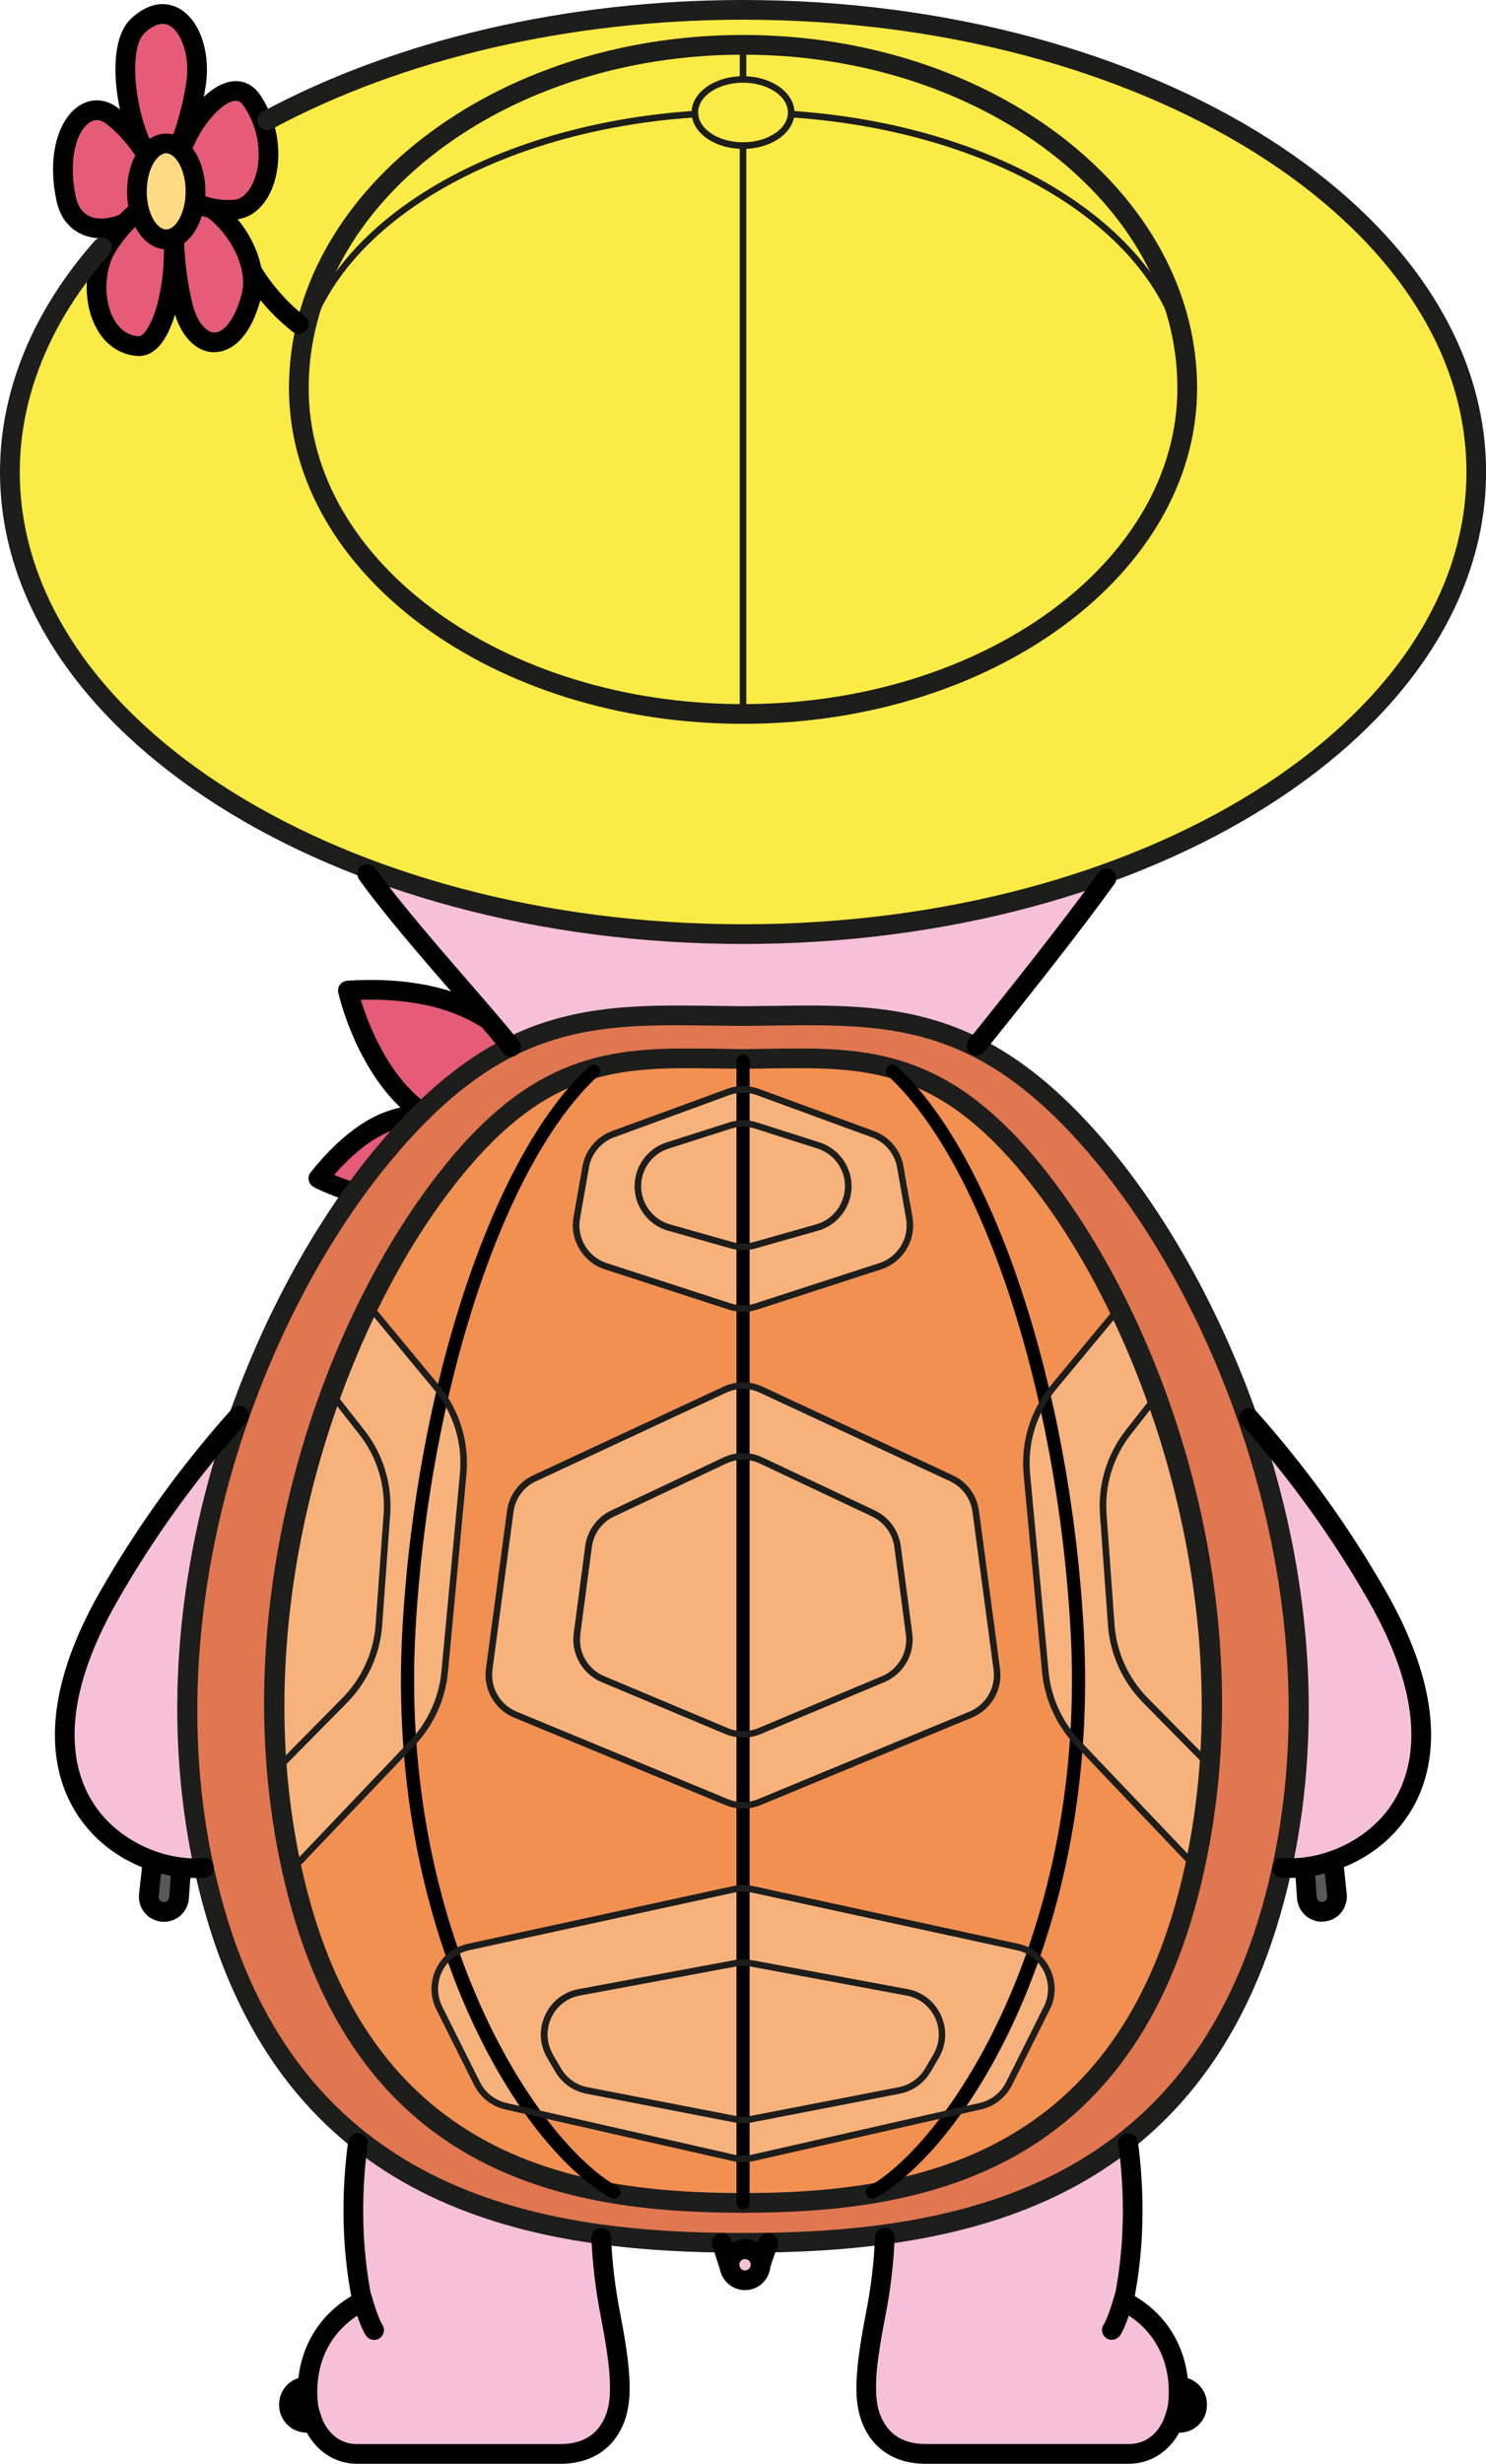 <?xml version="1.0" encoding="UTF-8"?>
<svg id="Layer_2" data-name="Layer 2" xmlns="http://www.w3.org/2000/svg" viewBox="0 0 203.69 337.53">
  <defs>
    <style>
      .cls-1 {
        fill: #f7b27c;
      }

      .cls-2 {
        fill: #f29052;
      }

      .cls-3 {
        fill: #f6c0d9;
      }

      .cls-4 {
        fill: #e55b78;
      }

      .cls-5 {
        fill: #ffda82;
      }

      .cls-6 {
        fill: #fbeb46;
      }

      .cls-7 {
        fill: #e07751;
      }

      .cls-8 {
        fill: #1d1d1b;
      }

      .cls-9 {
        fill: #585856;
      }
    </style>
  </defs>
  <g id="Layer_3" data-name="Layer 3">
    <g>
      <path class="cls-6" d="m1.63,62.97c.22-10.02,6.94-34.28,46.31-51.63C87.3-6.02,136.5-.27,172.5,19.46c36,19.73,30.19,48.86,27.97,58.3-2.22,9.44-20.82,37.61-61.86,45.9-41.04,8.29-75.32,2.12-96.17-8.08C21.58,105.38,1.03,90.47,1.63,62.97Z"/>
      <path class="cls-3" d="m52.31,119.73s18.25,7.41,48.04,8.23c29.79.82,53.57-9.24,53.57-9.24l-19.08,24.54s-8.23-4.18-22.34-4.15c-14.11.04-17.53-.7-24.04,0-6.51.69-11.43,1.43-18.13,4.3l-18.02-21.42-.7-2.26h.7Z"/>
      <path class="cls-7" d="m44.76,169.46c6.86-11.67,20.06-29.8,40.57-30.09,20.51-.29,34.75-1.96,46.9,3.27,12.15,5.23,29.95,21.98,39.8,53.72,9.85,31.73,7.28,59.25-2.34,78.09-9.63,18.84-28.89,31-48,31.65s-37.4,3.77-60.33-5.76c-22.93-9.53-30.91-31.53-33.39-45.75-2.48-14.22-2.2-30.27.52-44.4,2.71-14.13,16.28-40.72,16.28-40.72Z"/>
      <path class="cls-3" d="m32.52,195.5s-12.56,35.74-4.31,60.42c0,0-16.38.64-18.89-15.63-2.52-16.27,23.2-44.8,23.2-44.8Z"/>
      <path class="cls-3" d="m172.02,196.35s19.97,18.22,22.69,36.93c2.71,18.71-10.92,21.72-18.54,21.92,0,0,7.69-29.04-4.15-58.84Z"/>
      <path class="cls-3" d="m99.23,308.13s.24,3.65,2.9,4.26c2.66.61,3.44-4.26,3.44-4.26h-6.34Z"/>
      <path class="cls-3" d="m121.68,306.09s-1.4,20.46-2.09,24.99c-.69,4.53,6.63,4.5,11.99,5.1,5.36.6,24.95,0,24.95,0,0,0,4.13.75,5.27-7.29,1.14-8.04-4.49-11.61-4.49-11.61l-2.43-1.7s.91-6.91.68-12.63c-.23-5.72-.62-9.35-.62-9.35,0,0-16.22,11.66-33.25,12.49Z"/>
      <path class="cls-3" d="m49.26,294.19s15.9,10.82,33.43,12.38c0,0-.46,5.8,1.74,14.8s-.19,13.94-7.36,14.8c-7.17.86-24.55,0-24.55,0,0,0-8.64,1.2-9.34-4.26-.7-5.46-1.15-12.86,6.58-16.54,0,0-2.73-11.39-.51-21.19Z"/>
      <g>
        <path class="cls-1" d="m55.69,239.98c5.01-4.66,5.55-10.57,5.55-10.57l2.51-27.94c.54-5.55-2.27-9.49-2.27-9.49l-10.42-12.79c-.87,1.78-1.61,3.43-2.18,4.86-1.03,2.56-1.97,5.04-2.84,7.46,1.5,1.92,3.06,3.9,4.2,5.31,3.04,3.76,3.04,8.78,3.04,8.78,0,0-.54,12.89-1.16,17.98-.62,5.09-3.41,8.08-3.41,8.08l-10.5,10.35c.35,3.86.92,7.61,1.67,11.29.18.87.37,1.72.56,2.58,5.69-6.1,12.53-13.36,15.25-15.89Z"/>
        <path class="cls-1" d="m52.12,223.58c.62-5.09,1.16-17.98,1.16-17.98,0,0,0-5.01-3.04-8.78-1.14-1.41-2.7-3.39-4.2-5.31-7.37,20.54-9.11,36.32-7.82,50.49l10.5-10.35s2.79-2.99,3.41-8.08Z"/>
        <path class="cls-1" d="m141.12,202.82c.72,8.15,2.51,26.86,2.51,26.86,0,0,.63,5.46,5.46,10.48,2.85,2.96,9.84,10.14,15.1,15.55.93-4.34,1.63-8.95,2.03-13.74l-9.87-10.13s-3.49-2.69-3.85-11.01c-.36-8.33-1.02-14.24-1.02-14.24,0,0,.03-5.91,3.08-9.67,1-1.23,2.61-3.1,4.33-5.07-1.52-4.25-3.23-8.38-5.1-12.31l-10.44,12.45s-2.94,2.68-2.23,10.83Z"/>
        <path class="cls-2" d="m149.09,240.16c-4.84-5.01-5.46-10.48-5.46-10.48,0,0-1.79-18.72-2.51-26.86-.72-8.15,2.23-10.83,2.23-10.83l10.44-12.45c-5.39-11.34-12.11-21-19.51-26.93-14.16-11.32-27.26-7.36-33.92-7.62-6.66-.26-18.55-1.57-28.35,5.74-8.22,6.13-16.41,19.2-20.94,28.46l10.42,12.79s2.81,3.94,2.27,9.49l-2.51,27.94s-.54,5.91-5.55,10.57c-2.72,2.53-9.56,9.78-15.25,15.89,3.96,17.51,11.3,30.6,24.76,38.45,14.11,8.23,39.72,8.62,55.63,6,15.91-2.62,29.56-10.05,36.61-24.43,2.7-5.49,5.08-12.4,6.75-20.19-5.26-5.4-12.25-12.59-15.1-15.55Zm-69.73-73.21c.37-1.75,1.27-7.53,1.27-7.53,0,0,.48-1.43,1.17-2.44.69-1.01,6.31-2.92,6.31-2.92l14.01-5.19,18.09,6.63s2.71.85,3.77,4.88c1.06,4.03.9,8.01.9,8.01,0,0,.27,3.18-2.65,4.46-2.92,1.27-17.62,6.16-17.62,6.16l-2.49.28-1.7-.22-17.35-5.62s-2.52-1.2-2.91-2.38c-.38-1.18-1.18-2.34-.81-4.09Zm-11.29,56.19l2.32-16.66s0-2.28,3.93-4.35c3.93-2.07,26.53-12.15,26.53-12.15l.64-.11h2.23l27.27,12.89s2.74.69,3.28,5.47c.54,4.78,2.88,20.48,2.88,20.48,0,0,.5,4.07-3.17,5.86-3.67,1.79-27.55,11.6-27.55,11.6l-4.3,1.14-8.39-2.89-23.46-9.5s-1.96-.9-2.6-3.66.39-8.12.39-8.12Zm72.93,57.47l-2.69,5.62s-.9,1.59-5.04,2.6c-4.14,1.01-31.14,6.94-31.14,6.94l-32.95-7.21s-2.12-.58-3.66-3.5c-1.54-2.92-5.52-11.46-5.52-11.46,0,0-.74-3.71,2.28-5.73l2.07-1.22,37.57-8.09,39.64,8.78s2.12,1.22,2.76,4.19c.64,2.97-3.3,9.08-3.3,9.08Z"/>
        <path class="cls-1" d="m151.48,206.58s.66,5.91,1.02,14.24c.36,8.33,3.85,11.01,3.85,11.01l9.87,10.13c.76-9.13.45-18.94-1.46-28.78-1.39-7.18-3.39-14.42-5.87-21.34-1.72,1.96-3.34,3.84-4.33,5.07-3.04,3.76-3.08,9.67-3.08,9.67Z"/>
        <path class="cls-1" d="m83.08,173.42l17.35,5.62,1.7.22,2.49-.28s14.7-4.88,17.62-6.16c2.92-1.27,2.65-4.46,2.65-4.46,0,0,.16-3.98-.9-8.01-1.06-4.03-3.77-4.88-3.77-4.88l-18.09-6.63-14.01,5.19s-5.62,1.91-6.31,2.92c-.69,1.01-1.17,2.44-1.17,2.44,0,0-.9,5.78-1.27,7.53-.37,1.75.42,2.92.81,4.09.38,1.18,2.91,2.38,2.91,2.38Zm4.93-12.04c.27-2.28,1.59-3.4,3.61-4.4,2.02-1.01,10.46-3.06,10.46-3.06l11.13,3.32s3.56,1.8,3.29,5.52-1.91,4.67-3.71,5.31c-1.8.64-10.03,2.98-10.03,2.98l-9.76-2.56s-3.02-.58-4.19-2.39c-1.17-1.8-.8-4.72-.8-4.72Z"/>
        <path class="cls-1" d="m93,168.49l9.76,2.56s8.22-2.34,10.03-2.98c1.8-.64,3.45-1.59,3.71-5.31s-3.29-5.52-3.29-5.52l-11.13-3.32s-8.45,2.05-10.46,3.06c-2.02,1.01-3.34,2.12-3.61,4.4,0,0-.37,2.92.8,4.72,1.17,1.8,4.19,2.39,4.19,2.39Z"/>
        <path class="cls-1" d="m70.29,234.92l23.46,9.5,8.39,2.89,4.3-1.14s23.88-9.82,27.55-11.6c3.67-1.79,3.17-5.86,3.17-5.86,0,0-2.33-15.71-2.88-20.48-.54-4.78-3.28-5.47-3.28-5.47l-27.27-12.89h-2.23l-.64.11s-22.6,10.08-26.53,12.15c-3.93,2.07-3.93,4.35-3.93,4.35l-2.32,16.66s-1.02,5.36-.39,8.12,2.6,3.66,2.6,3.66Zm9.5-13.21l1.54-11.04c.05-1.06.53-2.39,4.56-4.14,4.03-1.75,15.18-6.9,15.18-6.9l2.49.05,16.02,7.48s3.18.74,3.82,5.25c.64,4.51,1.49,12.2,1.49,12.2,0,0,.04,1.7-1.12,3.29-1.17,1.59-2.71,2.02-2.71,2.02l-17.96,7.75-1.25-.11-1.59-.16-18.25-7.8s-1.7-.9-2.23-2.71c-.53-1.8,0-5.2,0-5.2Z"/>
        <path class="cls-1" d="m82.02,229.61l18.25,7.8,1.59.16,1.25.11,17.96-7.75s1.54-.42,2.71-2.02c1.17-1.59,1.12-3.29,1.12-3.29,0,0-.86-7.69-1.49-12.2-.64-4.51-3.82-5.25-3.82-5.25l-16.02-7.48-2.49-.05s-11.14,5.15-15.18,6.9c-4.03,1.75-4.51,3.08-4.56,4.14l-1.54,11.04s-.53,3.4,0,5.2c.53,1.8,2.23,2.71,2.23,2.71Z"/>
        <path class="cls-1" d="m141.55,267.34l-39.64-8.78-37.57,8.09-2.07,1.22c-3.02,2.02-2.28,5.73-2.28,5.73,0,0,3.98,8.54,5.52,11.46,1.54,2.92,3.66,3.5,3.66,3.5l32.95,7.21s27.01-5.93,31.14-6.94c4.14-1.01,5.04-2.6,5.04-2.6l2.69-5.62s3.94-6.11,3.3-9.08c-.64-2.97-2.76-4.19-2.76-4.19Zm-13.64,15.81c-1.27,2.23-2.28,2.44-3.66,3.13-1.38.69-15.28,2.92-15.28,2.92l-7.16,1.34-19.05-3.83s-3.34-.27-5.2-2.07c-1.86-1.8-2.84-4.6-2.48-7.47.27-2.13,1.42-3.67,4.55-4.31,3.13-.64,22.58-4.09,22.58-4.09l23.69,4.41s3.13,1.63,3.18,4.66c.05,3.03.11,3.08-1.17,5.31Z"/>
        <path class="cls-1" d="m125.9,273.18l-23.69-4.41s-19.45,3.46-22.58,4.09c-3.13.64-4.29,2.18-4.55,4.31-.36,2.87.63,5.67,2.48,7.47,1.86,1.8,5.2,2.07,5.2,2.07l19.05,3.83,7.16-1.34s13.9-2.23,15.28-2.92c1.38-.69,2.39-.9,3.66-3.13,1.27-2.23,1.22-2.28,1.17-5.31-.05-3.03-3.18-4.66-3.18-4.66Z"/>
      </g>
      <path class="cls-4" d="m57.14,152.15s-2.62-2.17-5.52-7.62c-2.9-5.46-2.91-8.88-2.91-8.88,0,0,9.18-.83,12.73,1.06,3.55,1.88,8.1,6.09,8.1,6.09l-12.4,9.36Z"/>
      <path class="cls-4" d="m44.97,161.39s2.93-4.81,4.97-6.02c2.04-1.2,5.92-1.58,5.92-1.58l-7.51,9.51-3.37-1.91Z"/>
      <g>
        <g>
          <g>
            <g>
              <path class="cls-4" d="m9.06,27.2c.76,3.65,3.59,4.16,5.05,4.1,5.64-.23,8.15-6.09,8.15-6.09,0,0-2.4-5.94-6.9-9.35-3.73-2.82-8.15,2.45-6.29,11.34Z"/>
              <path d="m13.88,32.65c-2.5,0-5.34-1.35-6.14-5.17h0c-1.4-6.72.56-11.38,3.14-13.01,1.69-1.07,3.62-.95,5.29.32,4.74,3.59,7.23,9.66,7.34,9.92l.21.52-.22.52c-.12.27-2.91,6.64-9.33,6.9-.09,0-.19,0-.28,0Zm-.6-16.2c-.32,0-.64.1-.96.3-1.78,1.13-3.02,4.99-1.94,10.17h0c.57,2.74,2.52,3.07,3.67,3.02,3.81-.16,6-3.49,6.71-4.77-.69-1.49-2.85-5.68-6.22-8.23-.43-.33-.85-.49-1.26-.49Z"/>
            </g>
            <g>
              <path class="cls-4" d="m18.89,3.53c-2.05,1.9-1.83,6.55-1.53,8.88,1.18,9.04,5.16,11.99,5.16,11.99,0,0,3.12-4.97,4.34-12.83,1.01-6.52-2.97-12.66-7.97-8.04Z"/>
              <path d="m22.89,26.35l-1.17-.87c-.18-.13-4.45-3.4-5.69-12.9-.29-2.21-.67-7.61,1.95-10.04h0c2.91-2.7,5.33-2.05,6.5-1.42,2.87,1.52,4.43,6.01,3.71,10.66-1.24,8.05-4.4,13.13-4.53,13.34l-.78,1.23Zm-3.99-22.82l.92.99c-1.39,1.29-1.47,4.96-1.11,7.71.69,5.29,2.38,8.34,3.52,9.86.97-2,2.53-5.78,3.3-10.73.58-3.79-.75-7.03-2.31-7.86-.97-.51-2.11-.17-3.4,1.02l-.92-.99Z"/>
            </g>
            <g>
              <path class="cls-4" d="m34.4,40.79c.98-3.51-.87-7.06-1.95-8.65-4.2-6.18-8.47-4.74-8.47-4.74,0,0-.75,7.02,1.09,14.55,1.52,6.24,6.95,7.39,9.33-1.16Z"/>
              <path d="m29.4,48.26h-.06c-2.55-.04-4.7-2.34-5.59-6-1.87-7.67-1.15-14.72-1.12-15.02l.09-.86.82-.28c.22-.07,5.3-1.68,10.02,5.26.81,1.19,3.35,5.41,2.13,9.77h0c-1.78,6.38-4.95,7.11-6.29,7.11Zm-4.16-19.67c-.12,2.2-.21,7.51,1.14,13.03.66,2.7,1.99,3.92,3.01,3.94h.02c1.05,0,2.63-1.34,3.69-5.13h0c.9-3.25-1.12-6.59-1.76-7.53-2.48-3.65-4.86-4.27-6.09-4.3Z"/>
            </g>
            <g>
              <path class="cls-4" d="m18.87,47.42c2.36.19,3.69-3.92,4.19-6.16,1.96-8.67-.43-14.65-.43-14.65,0,0-4.26,1.45-7.86,7.03-2.98,4.62-1.63,13.3,4.1,13.77Z"/>
              <path d="m19.05,48.77c-.1,0-.19,0-.29-.01h0c-2.47-.2-4.51-1.67-5.72-4.14-1.75-3.54-1.49-8.47.6-11.72,3.81-5.9,8.36-7.51,8.56-7.58l1.21-.41.48,1.19c.1.26,2.53,6.47.5,15.45-.62,2.73-2.12,7.22-5.33,7.22Zm2.74-20.25c-1.41.83-3.78,2.58-5.89,5.85-1.56,2.42-1.76,6.4-.45,9.06.55,1.12,1.61,2.48,3.52,2.64h0c.76.05,2.02-1.83,2.77-5.11,1.3-5.74.58-10.26.05-12.44Z"/>
            </g>
            <g>
              <path class="cls-4" d="m34.56,13.79c-1.74-2.6-4.37-.81-5.63.39-4.88,4.66-5.35,11.76-5.35,11.76,0,0,3.86,3.31,8.8,2.75,4.09-.47,6.42-8.57,2.18-14.9Z"/>
              <path d="m31.23,30.11c-4.82,0-8.37-3-8.53-3.14l-.51-.44.04-.67c.02-.31.57-7.68,5.77-12.65.91-.87,2.75-2.29,4.75-2.08.81.09,1.98.49,2.93,1.91h0c3.08,4.59,2.94,9.93,1.44,13.18-1.02,2.21-2.69,3.6-4.59,3.82-.44.05-.87.07-1.3.07Zm-6.22-4.78c1.14.78,3.95,2.39,7.21,2.02.93-.11,1.82-.93,2.44-2.27,1.19-2.56,1.27-6.82-1.23-10.54-.4-.6-.75-.71-.98-.73-.65-.08-1.65.44-2.59,1.35-3.59,3.42-4.59,8.35-4.85,10.17Z"/>
            </g>
          </g>
          <g>
            <path class="cls-5" d="m26.74,27.27c-.36,3.58-2.42,6.01-4.61,5.43-2.19-.59-3.67-3.96-3.31-7.55s2.42-6.01,4.61-5.43c2.19.59,3.67,3.96,3.31,7.55Z"/>
            <path d="m22.78,34.14c-.33,0-.67-.04-.99-.13-2.84-.76-4.74-4.71-4.31-8.99.26-2.63,1.38-4.87,2.98-5.97,1.02-.7,2.2-.92,3.32-.62,2.84.76,4.74,4.71,4.31,8.99h0c-.26,2.63-1.38,4.87-2.98,5.98-.72.5-1.52.75-2.33.75Zm0-13.15c-.26,0-.52.09-.79.28-.74.51-1.61,1.84-1.83,4.02-.31,3.15.97,5.75,2.32,6.11.36.1.72.02,1.09-.23.74-.51,1.61-1.84,1.83-4.02.31-3.15-.97-5.75-2.32-6.11-.1-.03-.2-.04-.3-.04Z"/>
          </g>
        </g>
        <g>
          <path d="m57.47,153.5c-.28,0-.57-.09-.81-.27-7.61-5.7-10.19-16.76-10.29-17.23-.09-.39,0-.79.24-1.11.24-.32.6-.51,1-.54,8.03-.51,14.66.84,19.71,4,.63.4.82,1.23.43,1.86-.4.63-1.23.82-1.86.43-4.22-2.64-9.75-3.87-16.44-3.67.97,3.13,3.62,10.19,8.84,14.1.6.45.72,1.29.27,1.89-.26.35-.67.54-1.08.54Z"/>
          <path d="m48.35,164.65c-.13,0-.26-.02-.4-.06-2.83-.87-4.84-1.91-4.93-1.96-.36-.19-.61-.52-.7-.92-.08-.4.01-.81.27-1.12,4.45-5.55,8.99-8.59,13.5-9.04.73-.08,1.4.46,1.48,1.21.07.74-.47,1.4-1.21,1.48-3.41.34-6.95,2.6-10.55,6.71.77.32,1.77.71,2.92,1.06.71.22,1.11.97.9,1.69-.18.58-.71.95-1.29.95Z"/>
        </g>
        <g>
          <g>
            <g>
              <path class="cls-8" d="m101.85,308.61c-28.1,0-61.88-5.28-73.69-46.41-5.31-18.5-5.14-39.12.49-59.63,4.57-16.64,12.75-32.96,22.45-44.78,15.35-18.7,28.08-20.14,43.09-20.03,1.63,0,3.52.03,5.35.06l2.32.03c.75,0,1.34.62,1.33,1.37,0,.74-.61,1.33-1.35,1.33h-.02l-2.32-.03c-1.82-.02-3.71-.05-5.33-.06-14.78-.12-26.37,1.22-40.99,19.04-18.45,22.48-33.33,63.97-22.44,101.95,11.31,39.4,43.93,44.46,71.09,44.46.75,0,1.35.6,1.35,1.35s-.6,1.35-1.35,1.35Z"/>
              <path class="cls-8" d="m101.85,308.61c-.75,0-1.35-.6-1.35-1.35s.6-1.35,1.35-1.35c27.16,0,59.78-5.05,71.09-44.46,10.9-37.98-3.99-79.47-22.43-101.95-14.62-17.82-26.25-19.13-40.99-19.04-1.62,0-3.51.03-5.33.06l-2.32.03h-.02c-.74,0-1.34-.59-1.35-1.33,0-.75.59-1.36,1.33-1.37l2.32-.03c1.83-.02,3.73-.05,5.35-.06,15-.11,27.74,1.32,43.09,20.03,9.7,11.82,17.88,28.14,22.45,44.78,5.63,20.51,5.8,41.13.49,59.63-11.81,41.14-45.58,46.41-73.69,46.41Z"/>
            </g>
            <g>
              <path class="cls-8" d="m101.85,303.14c-23.79,0-52.38-4.93-62.36-43.38-9.47-36.48,2.9-75.18,19.36-97.36,13-17.52,23.8-18.87,36.55-18.76,1.39,0,3.02.03,4.58.06l1.89.03c.75,0,1.34.62,1.33,1.37,0,.74-.61,1.33-1.35,1.33h-.02l-1.89-.03c-1.56-.02-3.18-.05-4.56-.06-12.43-.09-22.09,1.14-34.36,17.67-15.56,20.96-28.11,59.65-18.91,95.07,9.52,36.65,36.93,41.36,59.75,41.36.75,0,1.35.6,1.35,1.35s-.6,1.35-1.35,1.35Z"/>
              <path class="cls-8" d="m101.85,303.14c-.75,0-1.35-.6-1.35-1.35s.6-1.35,1.35-1.35c22.82,0,50.23-4.7,59.75-41.36,9.2-35.42-3.36-74.11-18.91-95.07-12.27-16.53-21.96-17.77-34.36-17.67-1.38,0-3,.03-4.56.06l-1.89.03h-.02c-.74,0-1.34-.59-1.35-1.33,0-.75.59-1.36,1.33-1.37l1.89-.03c1.57-.02,3.19-.05,4.58-.06,12.72-.1,23.55,1.24,36.55,18.76,16.46,22.18,28.83,60.88,19.36,97.36-9.98,38.45-38.57,43.38-62.36,43.38Z"/>
            </g>
          </g>
          <path d="m104.25,311.61c-.15,0-.3-.02-.44-.07-.7-.24-1.08-1.01-.83-1.72l1.04-3c.24-.7,1.01-1.08,1.72-.83.7.24,1.08,1.01.83,1.72l-1.04,3c-.19.56-.72.91-1.28.91Z"/>
          <path d="m100.19,312.52c-.57,0-1.1-.37-1.29-.94l-1.25-3.91c-.23-.71.17-1.47.88-1.7.71-.23,1.47.17,1.7.88l1.25,3.91c.23.71-.17,1.47-.88,1.7-.14.04-.27.06-.41.06Z"/>
          <path d="m102.12,313.74c-1.92,0-3.48-1.56-3.48-3.48s1.56-3.48,3.48-3.48,3.48,1.56,3.48,3.48-1.56,3.48-3.48,3.48Zm0-4.26c-.43,0-.78.35-.78.78s.35.78.78.78.78-.35.78-.78-.35-.78-.78-.78Z"/>
          <g>
            <path class="cls-8" d="m101.85,129.32C45.69,129.32,0,100.31,0,64.66c0-11.11,4.49-22.05,12.98-31.66.49-.56,1.35-.61,1.91-.12.56.49.61,1.35.12,1.91-8.05,9.1-12.3,19.43-12.3,29.87,0,34.16,44.48,61.96,99.15,61.96s99.15-27.79,99.15-61.96S156.52,2.7,101.85,2.7c-23.7,0-46.64,5.32-64.6,14.99-.66.35-1.47.11-1.83-.55-.35-.66-.11-1.48.55-1.83C54.32,5.44,77.71,0,101.85,0c56.16,0,101.85,29.01,101.85,64.66s-45.69,64.66-101.85,64.66Z"/>
            <path class="cls-8" d="m162.74,54.52c-.75,0-1.35-.6-1.35-1.35,0-25.19-26.71-45.68-59.54-45.68s-59.54,20.49-59.54,45.68c0,.75-.6,1.35-1.35,1.35s-1.35-.6-1.35-1.35c0-26.67,27.92-48.38,62.24-48.38s62.24,21.7,62.24,48.38c0,.75-.6,1.35-1.35,1.35Z"/>
            <path class="cls-8" d="m162.74,53.62c-.25,0-.45-.2-.45-.45,0-19.02-23.06-34.95-53.63-37.07-.25-.02-.44-.23-.42-.48.02-.25.23-.43.48-.42,31.05,2.15,54.47,18.48,54.47,37.97,0,.25-.2.45-.45.45Z"/>
            <path class="cls-8" d="m40.95,53.62c-.25,0-.45-.2-.45-.45,0-19.5,23.42-35.82,54.47-37.97.24-.02.46.17.48.42.02.25-.17.46-.42.48-30.58,2.12-53.63,18.06-53.63,37.07,0,.25-.2.45-.45.45Z"/>
            <path class="cls-8" d="m101.85,99.16c-34.32,0-62.24-20.63-62.24-45.99,0-.75.6-1.35,1.35-1.35s1.35.6,1.35,1.35c0,23.87,26.71,43.29,59.54,43.29s59.54-19.42,59.54-43.29c0-.75.6-1.35,1.35-1.35s1.35.6,1.35,1.35c0,25.36-27.92,45.99-62.24,45.99Z"/>
            <path class="cls-8" d="m101.85,98.26c-.25,0-.45-.2-.45-.45V20.02c0-.25.2-.45.45-.45s.45.2.45.45v77.78c0,.25-.2.45-.45.45Z"/>
            <path class="cls-8" d="m101.85,11.33c-.25,0-.45-.2-.45-.45v-4.73c0-.25.2-.45.45-.45s.45.2.45.45v4.73c0,.25-.2.45-.45.45Z"/>
            <path class="cls-8" d="m101.85,20.4c-3.89,0-7.05-2.24-7.05-4.98s3.16-4.98,7.05-4.98,7.05,2.24,7.05,4.98-3.16,4.98-7.05,4.98Zm0-9.07c-3.39,0-6.15,1.83-6.15,4.08s2.76,4.08,6.15,4.08,6.15-1.83,6.15-4.08-2.76-4.08-6.15-4.08Z"/>
          </g>
          <g>
            <path d="m70.05,144.76c-.39,0-.78-.17-1.05-.5-1.77-2.2-4.22-5.03-6.82-8.03-4.51-5.2-9.62-11.1-12.93-15.71-.43-.61-.3-1.45.31-1.88.61-.43,1.45-.3,1.88.31,3.24,4.51,8.3,10.36,12.77,15.52,2.62,3.02,5.09,5.87,6.89,8.1.47.58.38,1.43-.2,1.9-.25.2-.55.3-.85.3Z"/>
            <path d="m133.85,144.61c-.3,0-.6-.1-.85-.3-.58-.47-.67-1.32-.2-1.9,5.44-6.73,12.94-16.17,17.77-22.88.44-.6,1.28-.74,1.88-.31.61.44.74,1.28.31,1.88-4.87,6.76-12.4,16.24-17.86,23-.27.33-.66.5-1.05.5Z"/>
          </g>
          <g>
            <g>
              <path d="m51.28,320.55c-.43,0-.85-.2-1.11-.58-.87-1.26-1.84-4.7-2.02-5.38,0-.04-.02-.07-.02-.11-1.24-6.7-1.38-13.78-.42-21.06.1-.74.78-1.26,1.52-1.16.74.1,1.26.78,1.16,1.52-.92,6.98-.79,13.76.38,20.16.41,1.5,1.18,3.85,1.62,4.5.42.61.27,1.45-.34,1.88-.23.16-.5.24-.77.24Z"/>
              <path d="m76.79,337.53h-27.83c-4.35,0-7.77-3.59-8.12-8.55-.47-6.54,2.64-12.13,8.31-14.96.67-.33,1.48-.06,1.81.61.33.67.06,1.48-.61,1.81-4.73,2.36-7.21,6.86-6.82,12.35.21,2.91,2,6.04,5.43,6.04h27.83c3.21,0,5.34-1.41,6.33-4.2.84-2.39.63-6.11-.77-13.28-.71-3.63-1.14-7.24-1.28-10.73-.03-.74.55-1.37,1.29-1.4.76-.02,1.37.55,1.4,1.29.14,3.35.55,6.82,1.23,10.32,1.52,7.79,1.7,11.77.67,14.7-1.37,3.87-4.52,6-8.87,6Z"/>
              <g>
                <path class="cls-9" d="m42.02,331.91h.87l-.76-2.29-.12-2.66c-1.34,0-2.43,1.09-2.43,2.43v.1c0,1.34,1.09,2.43,2.43,2.43Z"/>
                <path d="m42.9,333.26h-.87c-2.08,0-3.77-1.69-3.77-3.78v-.1c0-2.08,1.69-3.77,3.77-3.77.72,0,1.32.57,1.35,1.29l.11,2.47.7,2.11c.14.41.07.86-.19,1.21-.25.35-.66.56-1.09.56Z"/>
              </g>
            </g>
            <g>
              <path d="m152.41,320.55c-.27,0-.53-.08-.77-.24-.61-.42-.77-1.27-.34-1.88.44-.64,1.21-3,1.62-4.5,1.18-6.4,1.31-13.18.38-20.16-.1-.74.42-1.42,1.16-1.52.74-.09,1.42.42,1.52,1.16.96,7.28.82,14.36-.42,21.06,0,.04-.01.07-.02.11-.19.68-1.15,4.12-2.02,5.37-.26.38-.68.58-1.11.58Zm1.83-6.31h0,0Z"/>
              <path d="m154.74,337.53h-27.83c-4.35,0-7.5-2.13-8.87-6-1.03-2.92-.85-6.91.67-14.7.68-3.49,1.1-6.96,1.23-10.32.03-.74.64-1.35,1.4-1.29.74.03,1.32.66,1.29,1.4-.14,3.49-.57,7.1-1.28,10.72-1.4,7.17-1.62,10.89-.77,13.28.99,2.79,3.12,4.2,6.33,4.2h27.83c3.43,0,5.22-3.13,5.43-6.04.39-5.49-2.09-9.99-6.82-12.35-.67-.33-.94-1.14-.61-1.81.33-.67,1.14-.94,1.81-.61,5.67,2.83,8.78,8.42,8.31,14.96-.36,4.95-3.77,8.55-8.12,8.55Z"/>
              <g>
                <path class="cls-9" d="m161.67,331.91h-.87l.76-2.29.12-2.66c1.34,0,2.43,1.09,2.43,2.43v.1c0,1.34-1.09,2.43-2.43,2.43Z"/>
                <path d="m161.67,333.26h-.88c-.43,0-.84-.21-1.09-.56-.25-.35-.32-.8-.19-1.21l.7-2.11.11-2.47c.03-.72.63-1.29,1.35-1.29,2.08,0,3.77,1.69,3.77,3.77v.1c0,2.08-1.69,3.78-3.77,3.78Z"/>
              </g>
            </g>
          </g>
          <g>
            <g>
              <g>
                <polygon class="cls-9" points="21.37 255.42 21.01 261.04 22.81 261.96 24.69 260.74 25.31 256.05 21.37 255.42"/>
                <path d="m22.83,262.48l-2.3-1.18.41-6.41,4.86.78-.7,5.33-2.28,1.48Zm-1.36-1.71l1.31.67,1.49-.97.53-4.05-3.02-.48-.31,4.83Z"/>
              </g>
              <path d="m26.66,257.27c-.17,0-.34,0-.51,0-5.05-.16-12.32-2.81-16.19-9.73-2.96-5.29-4.7-14.72,3.8-29.58,5.08-8.89,11.15-17.28,18.02-24.94.5-.55,1.35-.6,1.91-.1.55.5.6,1.35.1,1.91-6.75,7.52-12.7,15.76-17.69,24.48-7.87,13.76-6.41,22.23-3.79,26.92,3.11,5.56,9.23,8.2,13.92,8.35.53.02,1.07,0,1.61-.04.73-.07,1.4.49,1.46,1.23.06.74-.49,1.4-1.23,1.46-.48.04-.95.06-1.42.06Z"/>
              <path d="m22.48,263.27c-.08,0-.16,0-.25,0-.91-.07-1.75-.48-2.35-1.17-.6-.69-.89-1.58-.83-2.49l.49-4.55,2.68.29-.48,4.5c0,.15.05.33.18.48.13.15.3.24.5.25.25,0,.48-.09.63-.29.08-.11.13-.25.15-.39l.26-3.69,2.69.19-.26,3.69c-.05.66-.28,1.3-.69,1.83-.65.86-1.66,1.36-2.73,1.36Z"/>
            </g>
            <g>
              <g>
                <polygon class="cls-9" points="182.33 255.42 182.69 261.04 180.88 261.96 179 260.74 178.39 256.05 182.33 255.42"/>
                <path d="m180.86,262.48l-2.28-1.48-.7-5.33,4.86-.78.41,6.41-2.3,1.18Zm-1.44-2l1.49.97,1.31-.67-.31-4.83-3.02.48.53,4.05Z"/>
              </g>
              <path d="m177.03,257.27c-.47,0-.94-.02-1.41-.06-.74-.06-1.29-.72-1.23-1.46.06-.74.73-1.29,1.46-1.23.54.05,1.08.06,1.6.04,4.69-.15,10.81-2.79,13.92-8.35,2.62-4.68,4.08-13.15-3.79-26.92-4.91-8.59-10.76-16.71-17.38-24.14-.5-.56-.45-1.41.11-1.91.56-.5,1.41-.45,1.91.11,6.75,7.57,12.7,15.84,17.71,24.59,8.5,14.86,6.76,24.29,3.8,29.58-3.87,6.92-11.14,9.57-16.19,9.73-.17,0-.34,0-.52,0Z"/>
              <path d="m181.21,263.27c-1.07,0-2.08-.5-2.73-1.36-.4-.53-.64-1.16-.69-1.83l-.26-3.69,2.69-.19.26,3.69c.01.14.06.27.14.38.15.2.39.3.64.29.4-.03.7-.38.67-.78l-.48-4.46,2.68-.29.48,4.5c.07.96-.23,1.84-.82,2.54-.6.69-1.43,1.11-2.35,1.17-.08,0-.16,0-.25,0Z"/>
            </g>
          </g>
          <path d="m101.85,302.69c-.5,0-.9-.4-.9-.9v-156.41c0-.5.4-.9.9-.9s.9.4.9.9v156.41c0,.5-.4.9-.9.9Z"/>
          <g>
            <path d="m84.14,301.22c-.15,0-.3-.04-.44-.12-12.87-7.25-30.85-37.04-28.54-77.97,1.87-33.23,12.4-64.92,25.6-77.05.37-.34.94-.31,1.27.05.34.37.31.94-.05,1.27-12.88,11.84-23.17,43.02-25.02,75.83-2.34,41.61,16.84,70.23,27.63,76.3.43.24.59.79.34,1.23-.17.29-.47.46-.78.46Z"/>
            <path d="m119.55,301.22c-.31,0-.62-.17-.78-.46-.24-.43-.09-.98.34-1.23,10.79-6.07,29.97-34.69,27.63-76.3-1.85-32.8-12.14-63.98-25.02-75.83-.37-.34-.39-.91-.05-1.27.34-.37.91-.39,1.27-.05,13.2,12.13,23.73,43.82,25.6,77.05,2.31,40.93-15.67,70.73-28.54,77.97-.14.08-.29.12-.44.12Z"/>
          </g>
          <path class="cls-8" d="m101.85,247.77c-.82,0-1.64-.16-2.42-.48l-28.97-11.99c-2.64-1.09-4.23-3.84-3.85-6.68l2.89-21.63c.29-2.15,1.63-3.98,3.6-4.89l26.08-12.14c1.69-.79,3.64-.79,5.33,0l26.08,12.14c1.97.91,3.31,2.74,3.6,4.89l2.89,21.63c.38,2.84-1.2,5.58-3.85,6.68l-28.97,11.99c-.78.32-1.6.48-2.42.48Zm0-57.5c-.78,0-1.56.17-2.29.51l-26.08,12.14c-1.69.78-2.84,2.35-3.09,4.2h0l-2.89,21.63c-.32,2.43,1.03,4.79,3.3,5.73l28.97,11.99c1.34.55,2.81.55,4.15,0l28.97-11.99c2.27-.94,3.63-3.29,3.3-5.73l-2.89-21.63c-.25-1.84-1.4-3.41-3.09-4.2l-26.08-12.14c-.73-.34-1.51-.51-2.29-.51Zm-31.9,16.78h0,0Z"/>
          <path class="cls-8" d="m101.85,238.04c-.83,0-1.67-.16-2.45-.49l-16.94-7.11c-2.62-1.1-4.19-3.84-3.82-6.66l1.58-11.97c.28-2.14,1.62-3.97,3.57-4.89l15.36-7.25c1.71-.81,3.68-.81,5.39,0l15.36,7.25c1.95.92,3.29,2.75,3.57,4.89l1.58,11.97c.37,2.82-1.2,5.56-3.82,6.66l-16.94,7.11c-.78.33-1.61.49-2.45.49Zm0-38.06c-.79,0-1.58.17-2.31.52l-15.36,7.25c-1.68.79-2.82,2.36-3.06,4.2h0l-1.58,11.97c-.32,2.42,1.03,4.76,3.28,5.71l16.94,7.11c1.33.56,2.86.56,4.19,0l16.94-7.11c2.25-.94,3.6-3.29,3.28-5.71l-1.58-11.97c-.24-1.84-1.39-3.4-3.06-4.2l-15.36-7.25c-.74-.35-1.52-.52-2.31-.52Zm-21.18,11.9h0,0Z"/>
          <g>
            <path class="cls-8" d="m163.34,255.63c-.12,0-.24-.05-.33-.14l-15.59-16.37c-2.6-2.73-4.22-6.3-4.58-10.05l-2.53-27.04c-.42-4.48.93-8.85,3.8-12.32l8.65-10.44c.16-.19.44-.22.63-.06.19.16.22.44.06.63l-8.65,10.44c-2.72,3.28-3.99,7.42-3.6,11.66l2.53,27.04c.33,3.55,1.87,6.93,4.33,9.51l15.59,16.37c.17.18.16.47-.02.64-.09.08-.2.12-.31.12Z"/>
            <path class="cls-8" d="m165.81,242.31c-.12,0-.23-.04-.32-.13l-8.81-8.93c-2.81-2.85-4.52-6.62-4.81-10.62l-1.09-15.11c-.3-4.19.96-8.31,3.55-11.61l3.28-4.18c.15-.2.44-.23.63-.08.2.15.23.44.08.63l-3.28,4.18c-2.46,3.13-3.65,7.03-3.36,10.99l1.09,15.11c.27,3.78,1.89,7.35,4.55,10.05l8.81,8.93c.17.18.17.46,0,.64-.09.09-.2.13-.32.13Z"/>
          </g>
          <g>
            <path class="cls-8" d="m40.92,255.63c-.11,0-.22-.04-.31-.12-.18-.17-.19-.46-.02-.64l15.59-16.37c2.46-2.58,4-5.96,4.33-9.51l2.53-27.04c.4-4.24-.88-8.38-3.6-11.66l-8.65-10.44c-.16-.19-.13-.48.06-.63.19-.16.48-.13.63.06l8.65,10.44c2.87,3.46,4.22,7.84,3.8,12.32l-2.53,27.04c-.35,3.75-1.98,7.32-4.58,10.05l-15.59,16.37c-.09.09-.21.14-.33.14Z"/>
            <path class="cls-8" d="m38.45,242.31c-.11,0-.23-.04-.32-.13-.18-.17-.18-.46,0-.64l8.81-8.93c2.66-2.7,4.28-6.27,4.55-10.05l1.09-15.11c.29-3.96-.91-7.87-3.36-10.99l-3.29-4.18c-.15-.2-.12-.48.08-.63.19-.15.48-.12.63.08l3.29,4.18c2.59,3.3,3.86,7.43,3.55,11.61l-1.09,15.11c-.29,3.99-2,7.77-4.81,10.62l-8.81,8.93c-.09.09-.2.13-.32.13Z"/>
          </g>
          <path class="cls-8" d="m101.85,296.22c-.47,0-.94-.05-1.4-.16l-31.21-7.08c-1.85-.42-3.4-1.64-4.25-3.34l-5.17-10.34c-.88-1.76-.9-3.78-.05-5.56s2.44-3.03,4.36-3.45l36.38-7.91c.89-.2,1.8-.2,2.69,0l36.38,7.91c1.92.42,3.51,1.67,4.36,3.45s.83,3.8-.05,5.56l-5.17,10.34c-.85,1.7-2.4,2.92-4.25,3.34l-31.21,7.08c-.46.1-.93.16-1.4.16Zm0-37.08c-.38,0-.77.04-1.15.12l-36.38,7.91c-1.65.36-3.01,1.44-3.74,2.96-.73,1.52-.71,3.26.04,4.77l5.17,10.34c.73,1.46,2.06,2.5,3.65,2.86l31.21,7.08c.79.18,1.61.18,2.4,0l31.21-7.08c1.59-.36,2.92-1.4,3.65-2.86l5.17-10.34c.75-1.51.77-3.24.04-4.77-.73-1.52-2.09-2.6-3.74-2.96l-36.38-7.91c-.38-.08-.77-.12-1.15-.12Z"/>
          <path class="cls-8" d="m101.85,290.88c-.4,0-.8-.04-1.2-.12l-20.28-3.93c-1.78-.35-3.33-1.44-4.25-3.01l-1.12-1.91h0c-1.05-1.8-1.16-3.92-.29-5.82.87-1.9,2.54-3.21,4.59-3.59l21.39-3.98c.77-.14,1.54-.14,2.31,0l21.39,3.98c2.05.38,3.72,1.69,4.59,3.59s.76,4.02-.29,5.82l-1.12,1.91c-.92,1.57-2.47,2.67-4.25,3.01l-20.28,3.93c-.4.08-.8.12-1.2.12Zm-26.07-9.43l1.12,1.91c.79,1.35,2.12,2.29,3.65,2.58l20.28,3.93c.68.13,1.38.13,2.06,0l20.28-3.93c1.53-.3,2.86-1.24,3.65-2.58l1.12-1.91c.9-1.55.99-3.36.25-4.99-.74-1.63-2.18-2.75-3.94-3.08l-21.39-3.98c-.66-.12-1.32-.12-1.98,0l-21.39,3.98c-1.76.33-3.2,1.45-3.94,3.08-.74,1.63-.65,3.45.25,4.99h0Z"/>
          <path class="cls-8" d="m101.85,179.72c-.66,0-1.31-.1-1.95-.31l-17.01-5.52c-2.98-.97-4.82-4.02-4.28-7.11l1.23-6.99h0c.39-2.21,1.94-4.07,4.05-4.84l15.78-5.78c1.4-.51,2.95-.51,4.35,0l15.78,5.78c2.11.77,3.66,2.63,4.05,4.84l1.23,6.99c.54,3.09-1.3,6.14-4.28,7.11l-17.01,5.52c-.64.21-1.29.31-1.95.31Zm-21.12-19.77l-1.23,6.99c-.47,2.65,1.11,5.27,3.67,6.1l17.01,5.52c1.09.36,2.25.36,3.34,0l17.01-5.52c2.56-.83,4.13-3.45,3.67-6.1l-1.23-6.99c-.33-1.9-1.67-3.49-3.48-4.15l-15.78-5.78c-1.2-.44-2.52-.44-3.73,0l-15.78,5.78c-1.81.66-3.14,2.25-3.48,4.15Z"/>
          <path class="cls-8" d="m101.85,171.26c-.58,0-1.16-.08-1.72-.24l-8.55-2.42c-3.16-.89-5.12-4.11-4.47-7.33.45-2.25,2.09-4.08,4.27-4.77l8.55-2.73c1.26-.4,2.59-.4,3.85,0l8.55,2.73c2.18.7,3.82,2.53,4.27,4.77.65,3.22-1.32,6.44-4.47,7.33l-8.55,2.42c-.56.16-1.14.24-1.72.24Zm0-16.9c-.56,0-1.11.09-1.65.26l-8.55,2.73c-1.87.6-3.28,2.17-3.66,4.09h0c-.56,2.76,1.13,5.52,3.84,6.29l8.55,2.42c.97.27,1.99.27,2.95,0l8.55-2.42c2.71-.77,4.39-3.53,3.84-6.29-.39-1.93-1.79-3.49-3.66-4.09l-8.55-2.73c-.54-.17-1.1-.26-1.65-.26Zm-14.3,7h0,0Z"/>
        </g>
        <path d="m40.95,45.75c-.29,0-.58-.09-.83-.29-4.53-3.55-6.7-7.59-6.79-7.76-.35-.66-.1-1.48.56-1.83.66-.35,1.47-.1,1.82.56h0s2.02,3.72,6.07,6.9c.59.46.69,1.31.23,1.89-.27.34-.66.52-1.06.52Z"/>
      </g>
    </g>
  </g>
</svg>